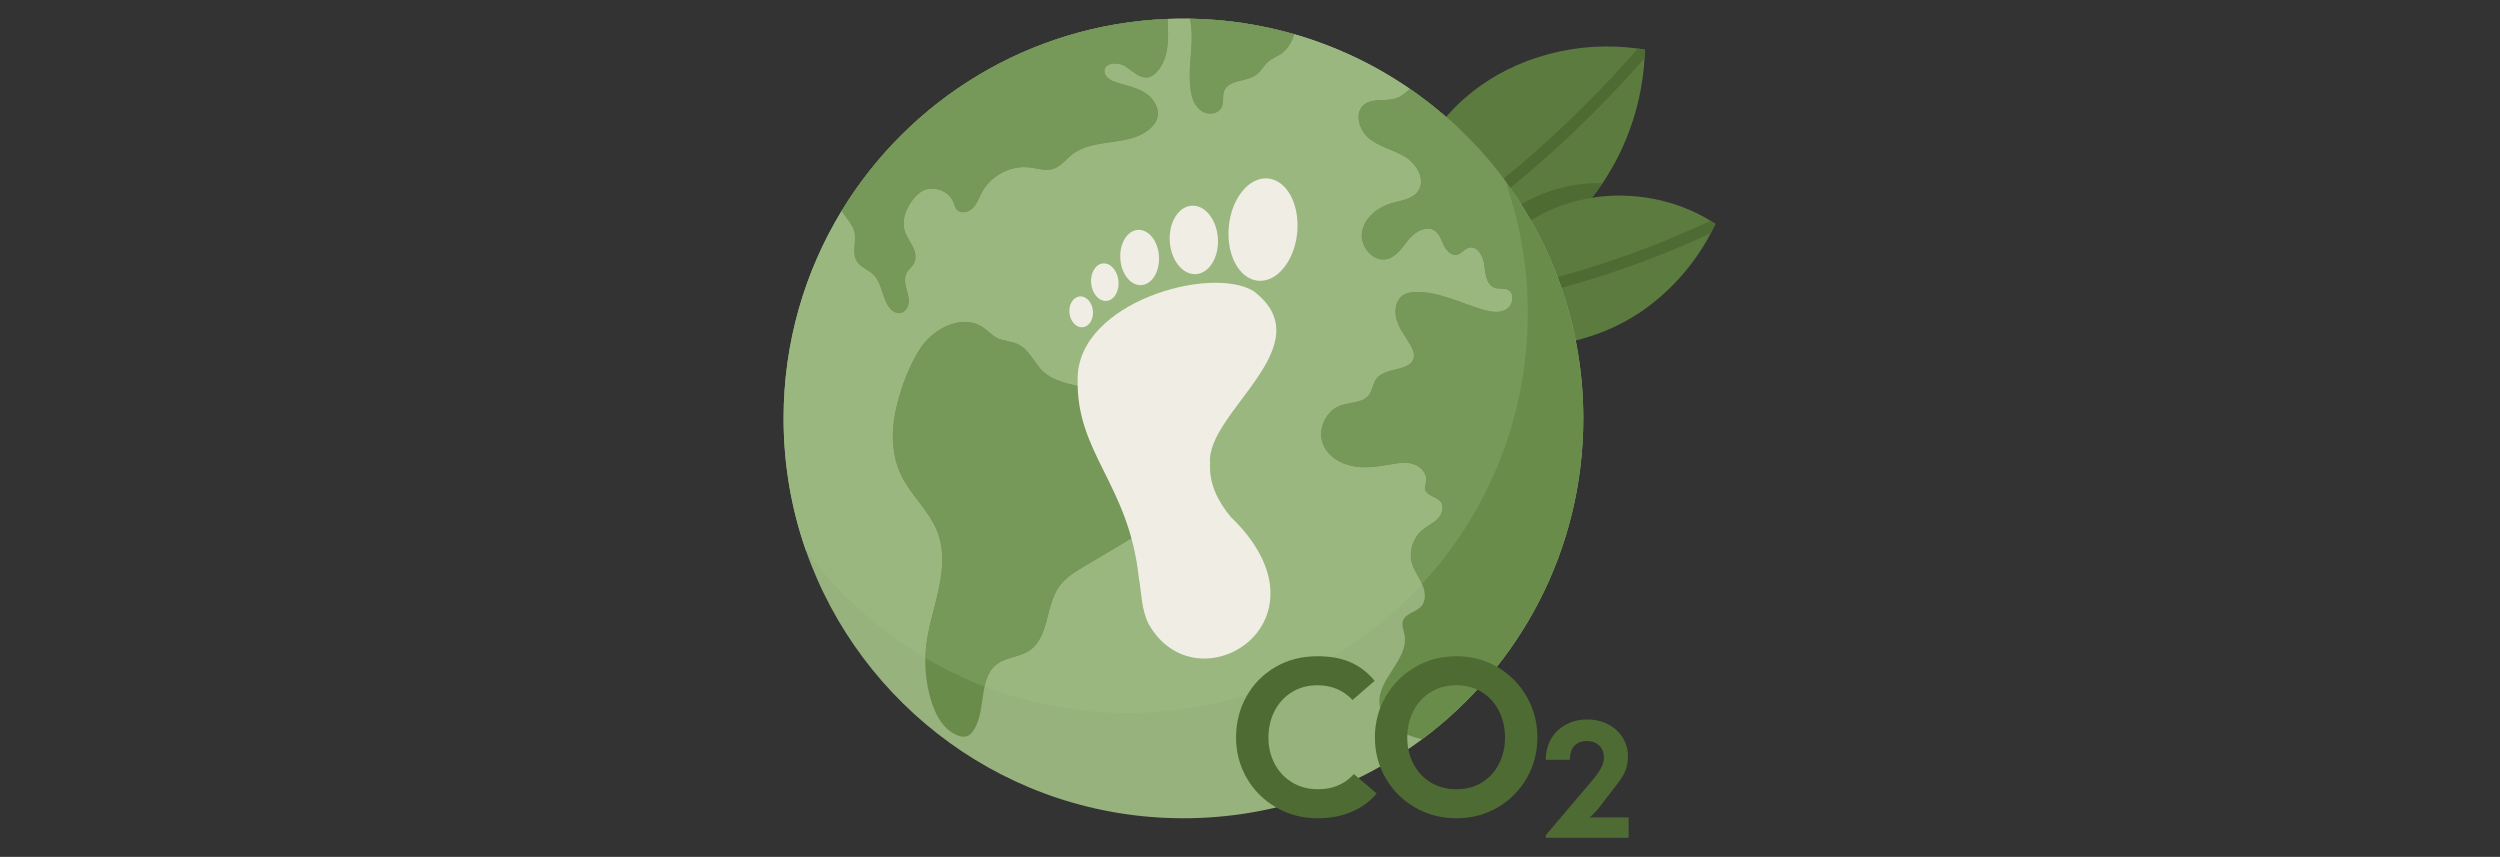<svg xmlns="http://www.w3.org/2000/svg" width="2407" zoomAndPan="magnify"
     viewBox="0 0 1805.25 618.75" height="825" preserveAspectRatio="xMidYMid meet" version="1.0">
    <rect x="0" y="0" width="1805.25" height="618.75" fill="#333333" stroke="none"/>
    <defs>
        <clipPath id="06ac59badc">
            <path d="M 1048.023 141.023 L 1238.703 141.023 L 1238.703 250.504 L 1048.023 250.504 Z M 1048.023 141.023 "
                  clip-rule="nonzero"/>
        </clipPath>
        <clipPath id="1ba4d0998a">
            <path d="M 1098.754 159.102 L 1238.703 159.102 L 1238.703 214.848 L 1098.754 214.848 Z M 1098.754 159.102 "
                  clip-rule="nonzero"/>
        </clipPath>
        <clipPath id="91347f327d">
            <path d="M 565.648 13.461 L 1144 13.461 L 1144 591 L 565.648 591 Z M 565.648 13.461 "
                  clip-rule="nonzero"/>
        </clipPath>
        <clipPath id="24673d7130">
            <path d="M 607 13.461 L 844 13.461 L 844 227 L 607 227 Z M 607 13.461 " clip-rule="nonzero"/>
        </clipPath>
        <clipPath id="37aee0c6e4">
            <path d="M 859 13.461 L 935 13.461 L 935 83 L 859 83 Z M 859 13.461 " clip-rule="nonzero"/>
        </clipPath>
        <clipPath id="202f5a60ee">
            <path d="M 854 13.461 L 1019 13.461 L 1019 65 L 854 65 Z M 854 13.461 " clip-rule="nonzero"/>
        </clipPath>
        <clipPath id="e5c3fb2e2e">
            <path d="M 565.648 13.461 L 1093 13.461 L 1093 515 L 565.648 515 Z M 565.648 13.461 "
                  clip-rule="nonzero"/>
        </clipPath>
        <clipPath id="2af5203cf3">
            <path d="M 607 13.461 L 844 13.461 L 844 227 L 607 227 Z M 607 13.461 " clip-rule="nonzero"/>
        </clipPath>
        <clipPath id="c83ebde4c8">
            <path d="M 859 13.461 L 935 13.461 L 935 83 L 859 83 Z M 859 13.461 " clip-rule="nonzero"/>
        </clipPath>
        <clipPath id="25f048a901">
            <path d="M 1116 519.188 L 1176.105 519.188 L 1176.105 604.965 L 1116 604.965 Z M 1116 519.188 "
                  clip-rule="nonzero"/>
        </clipPath>
    </defs>
    <path fill="#5b7b3f"
          d="M 1187.801 35.836 C 1187.75 37.863 1187.676 39.898 1187.551 41.926 C 1185.727 74.074 1175.113 105.719 1157.211 132.27 C 1154.785 135.875 1152.219 139.387 1149.523 142.793 C 1139.199 155.855 1126.945 167.371 1113 176.684 C 1098.457 186.387 1082.32 193.617 1065.449 198.184 C 1060.102 199.637 1054.684 200.82 1049.215 201.73 C 1037.887 203.617 1026.363 204.328 1014.883 203.82 C 1011.824 198.91 1010.809 193.016 1010.234 187.258 C 1005.812 142.512 1026.266 96.621 1061.008 68.066 C 1094.414 40.605 1139.82 29.148 1182.676 35.047 C 1184.387 35.281 1186.098 35.543 1187.801 35.836 "
          fill-opacity="1" fill-rule="nonzero"/>
    <path fill="#4d6b32"
          d="M 1157.211 132.27 C 1145.473 149.703 1130.586 164.941 1113 176.684 C 1093.848 189.469 1071.926 197.949 1049.215 201.73 C 1057.473 188.145 1066.168 174.73 1077.457 163.598 C 1098.367 142.988 1127.902 131.496 1157.211 132.27 "
          fill-opacity="1" fill-rule="nonzero"/>
    <g clip-path="url(#06ac59badc)">
        <path fill="#5b7b3f"
              d="M 1238.703 161.668 C 1237.676 163.895 1236.586 166.105 1235.441 168.297 C 1221.594 194.797 1199.148 218.262 1173.027 232.348 C 1144.758 247.605 1111.48 253.395 1079.719 248.59 C 1068.77 246.93 1057.793 243.918 1048.496 237.895 C 1051.711 223.766 1057.547 210.312 1065.445 198.184 L 1065.449 198.184 C 1079.406 176.738 1099.824 159.438 1123.609 149.91 C 1131.957 146.57 1140.66 144.203 1149.523 142.793 C 1178.809 138.137 1209.805 143.918 1235.125 159.391 C 1236.332 160.133 1237.52 160.887 1238.703 161.668 "
              fill-opacity="1" fill-rule="nonzero"/>
    </g>
    <path fill="#4d6b32"
          d="M 1187.801 35.836 C 1187.75 37.863 1187.676 39.898 1187.551 41.926 C 1152.746 81.754 1113.914 118.195 1071.961 150.391 L 1066.973 143.883 C 1109.012 111.621 1147.887 75.047 1182.676 35.047 C 1184.387 35.281 1186.098 35.543 1187.801 35.836 "
          fill-opacity="1" fill-rule="nonzero"/>
    <g clip-path="url(#1ba4d0998a)">
        <path fill="#4d6b32"
              d="M 1238.703 161.668 C 1237.676 163.895 1236.586 166.105 1235.441 168.297 C 1192.32 188.398 1147.09 203.914 1100.703 214.488 L 1098.879 206.496 C 1145.832 195.789 1191.586 179.973 1235.125 159.391 C 1236.332 160.133 1237.52 160.887 1238.703 161.668 "
              fill-opacity="1" fill-rule="nonzero"/>
    </g>
    <g clip-path="url(#91347f327d)">
        <path fill="#97b27d"
              d="M 1143.316 302.164 C 1143.316 397.012 1097.57 481.176 1026.934 533.805 C 978.828 569.645 919.176 590.863 854.57 590.863 C 728.398 590.863 621.125 509.945 581.828 397.184 C 571.465 367.43 565.828 335.453 565.828 302.164 C 565.828 247.312 581.125 196.031 607.695 152.359 C 656.496 72.125 743.32 17.566 843.16 13.684 C 846.945 13.531 850.75 13.461 854.57 13.461 C 856.129 13.461 857.68 13.473 859.23 13.496 C 885.301 13.914 910.527 17.777 934.48 24.664 C 964.676 33.336 992.836 46.805 1018.094 64.195 C 1044.695 82.5 1068.07 105.148 1087.203 131.113 C 1122.477 178.988 1143.316 238.141 1143.316 302.164 "
              fill-opacity="1" fill-rule="nonzero"/>
    </g>
    <g clip-path="url(#24673d7130)">
        <path fill="#698c4b"
              d="M 835.777 84.926 C 834.883 88.387 832.508 91.305 829.734 93.559 C 814.371 106.066 789.465 99.402 773.969 111.742 C 769.559 115.25 766.039 120.238 760.672 121.977 C 755.152 123.762 749.238 121.633 743.48 120.938 C 729.793 119.293 715.457 126.797 709.008 138.98 C 706.961 142.832 705.586 147.164 702.531 150.281 C 699.473 153.395 693.844 154.645 690.91 151.414 C 689.48 149.836 689.059 147.625 688.246 145.664 C 685.684 139.457 678.766 136.059 672.277 136.258 C 664.23 136.508 658.527 144.047 655.176 150.777 C 652.758 155.629 651.746 161.344 653.285 166.543 C 654.477 170.586 657.09 174.027 658.988 177.793 C 660.883 181.559 662.031 186.148 660.156 189.922 C 658.789 192.668 656.043 194.516 654.648 197.246 C 653.066 200.352 653.473 204.086 654.305 207.477 C 655.129 210.863 656.336 214.238 656.219 217.719 C 656.109 221.203 654.242 224.949 650.898 225.922 C 648.121 226.73 645.055 225.387 643.113 223.242 C 636.789 216.27 637.457 205.008 630.551 198.246 C 626.922 194.688 621.426 193.094 618.723 188.793 C 614.723 182.438 618.84 173.887 616.766 166.66 C 615.883 163.602 613.949 160.977 612.039 158.426 C 610.453 156.301 609 154.285 607.695 152.359 C 656.496 72.125 743.32 17.566 843.16 13.684 C 843.805 27.402 844.461 41.41 835.828 51.48 C 834.219 53.352 832.25 55.047 829.863 55.684 C 823.652 57.359 818.207 51.711 812.867 48.113 C 807.527 44.52 797.57 44.996 797.531 51.43 C 797.504 55.598 802.055 58.129 806.02 59.406 C 812.949 61.641 820.305 62.957 826.508 66.777 C 832.707 70.59 837.59 77.875 835.777 84.926 "
              fill-opacity="1" fill-rule="nonzero"/>
    </g>
    <g clip-path="url(#37aee0c6e4)">
        <path fill="#698c4b"
              d="M 934.48 24.664 C 933.004 30.543 929.672 35.879 924.617 39.18 C 921.715 41.082 918.344 42.285 915.715 44.559 C 912.578 47.273 910.746 51.305 907.461 53.836 C 900.316 59.332 887.391 57.211 884.055 65.586 C 882.578 69.309 883.898 73.738 882.234 77.375 C 879.816 82.637 871.965 83.379 867.27 80 C 862.57 76.613 860.535 70.617 859.699 64.887 C 857.93 52.75 860.301 40.426 860.512 28.156 C 860.594 23.309 860.25 18.293 859.23 13.496 C 885.301 13.914 910.527 17.777 934.48 24.664 "
              fill-opacity="1" fill-rule="nonzero"/>
    </g>
    <path fill="#698c4b"
          d="M 709.938 236.426 C 694.215 225.871 673.355 237.887 664.457 251.68 C 663.859 252.605 663.281 253.543 662.715 254.484 C 654.754 267.797 649.465 283.23 646.344 298.395 C 643.305 313.141 644.16 329.602 650.754 343.289 C 657.809 357.934 671.176 369.051 676.961 384.242 C 681.879 397.148 680.738 411.574 677.883 425.09 C 675.023 438.602 670.531 451.797 668.871 465.508 C 667.25 478.914 668.41 492.648 672.25 505.594 C 675.406 516.238 681.312 527.242 691.715 531.121 C 693.766 531.887 696.051 532.336 698.133 531.664 C 700.391 530.938 702.051 529.016 703.305 527.004 C 712.371 512.418 706.285 489.715 720.078 479.48 C 726.754 474.523 736.047 474.527 743.027 470.012 C 757.801 460.457 754.77 437.422 765.113 423.191 C 769.641 416.965 776.445 412.859 783.062 408.926 C 793.891 402.488 804.719 396.051 815.547 389.613 C 825.598 383.637 835.797 377.543 843.73 368.949 C 851.66 360.359 857.141 348.766 855.723 337.16 C 854.332 325.797 845.945 315.59 835.07 312.016 C 829.059 310.039 822.293 309.879 817.082 306.285 C 811.449 302.398 808.934 295.395 804.289 290.363 C 791.484 276.496 766.816 281.098 753.117 268.117 C 746.742 262.07 743.402 252.715 735.555 248.762 C 730.594 246.262 724.605 246.402 719.684 243.816 C 716.066 241.918 713.328 238.703 709.938 236.426 "
          fill-opacity="1" fill-rule="nonzero"/>
    <path fill="#698c4b"
          d="M 1143.316 302.164 C 1143.316 397.012 1097.57 481.176 1026.934 533.805 C 1021.512 532.57 1016.359 530.809 1011.762 528.52 C 1003.645 524.488 996.707 516.855 996.078 507.805 C 994.848 489.938 1017.387 476.16 1014.207 458.539 C 1013.578 455.047 1011.938 451.453 1013.129 448.117 C 1015.023 442.805 1022.41 442.07 1026.199 437.898 C 1029.91 433.801 1029.312 427.336 1027.125 422.266 C 1027.043 422.082 1026.961 421.902 1026.875 421.723 C 1024.688 416.875 1021.379 412.523 1019.762 407.457 C 1017.012 398.84 1019.922 388.707 1026.828 382.863 C 1030.344 379.883 1034.719 377.984 1037.98 374.723 C 1041.238 371.465 1043.062 365.922 1040.223 362.297 C 1037.16 358.379 1029.898 358.086 1028.992 353.195 C 1028.629 351.254 1029.539 349.324 1029.809 347.367 C 1030.57 341.66 1025.535 336.5 1019.984 334.969 C 1014.434 333.441 1008.547 334.582 1002.879 335.582 C 994.117 337.125 985.086 338.309 976.363 336.547 C 967.641 334.781 959.176 329.59 955.605 321.438 C 950.902 310.715 957.039 296.613 968.094 292.734 C 975.141 290.266 984.172 291.039 988.621 285.031 C 991.156 281.602 991.32 276.832 993.898 273.43 C 1000.543 264.66 1019.492 268.555 1020.941 257.645 C 1021.312 254.848 1020.098 252.098 1018.723 249.633 C 1015.355 243.598 1010.812 238.129 1008.652 231.57 C 1006.496 225 1007.555 216.598 1013.43 212.957 C 1016.121 211.289 1019.402 210.875 1022.562 210.82 C 1039.344 210.504 1054.859 218.93 1070.984 223.586 C 1076.512 225.184 1082.812 226.25 1087.734 223.277 C 1092.66 220.301 1093.91 211.676 1088.703 209.23 C 1085.887 207.902 1082.48 208.875 1079.508 207.938 C 1073.363 206.008 1072.484 197.91 1071.781 191.508 C 1071.074 185.105 1066.691 177.102 1060.523 178.965 C 1057.414 179.91 1055.406 183.227 1052.234 183.957 C 1048.09 184.918 1044.41 181.035 1042.562 177.199 C 1040.711 173.359 1039.418 168.879 1035.859 166.543 C 1029.91 162.645 1021.984 167.301 1017.426 172.762 C 1012.867 178.223 1008.895 185.078 1002.043 187 C 991.801 189.871 981.789 178.152 983.469 167.648 C 985.152 157.148 994.906 149.52 1005.129 146.586 C 1011.852 144.668 1019.742 143.84 1023.844 138.18 C 1029.57 130.285 1023.391 118.828 1015.152 113.609 C 1006.918 108.387 996.816 106.426 989.09 100.465 C 981.371 94.516 977.453 81.477 985.109 75.441 C 991.496 70.402 1001.137 73.711 1008.707 70.734 C 1012.277 69.34 1015.113 66.641 1018.094 64.195 C 1044.695 82.5 1068.07 105.148 1087.203 131.113 C 1122.477 178.988 1143.316 238.141 1143.316 302.164 "
          fill-opacity="1" fill-rule="nonzero"/>
    <g clip-path="url(#202f5a60ee)">
        <path fill="#eef4e8"
              d="M 1018.094 64.195 C 992.836 46.805 964.676 33.336 934.48 24.664 C 964.676 33.336 992.836 46.805 1018.094 64.195 M 859.23 13.496 C 857.68 13.473 856.129 13.461 854.57 13.461 C 856.129 13.461 857.68 13.473 859.23 13.496 "
              fill-opacity="1" fill-rule="nonzero"/>
    </g>
    <g clip-path="url(#e5c3fb2e2e)">
        <path fill="#9bb780"
              d="M 814.473 514.859 C 777.996 514.859 743.102 508.098 710.969 495.758 C 712.383 489.262 714.742 483.438 720.078 479.48 C 726.754 474.523 736.047 474.527 743.027 470.012 C 757.801 460.457 754.77 437.422 765.113 423.191 C 769.641 416.965 776.445 412.859 783.062 408.926 C 793.891 402.488 804.719 396.051 815.547 389.613 C 825.598 383.637 835.797 377.543 843.73 368.949 C 851.66 360.359 857.141 348.766 855.723 337.16 C 854.332 325.797 845.945 315.59 835.07 312.016 C 829.059 310.039 822.293 309.879 817.082 306.285 C 811.449 302.398 808.934 295.395 804.289 290.363 C 791.484 276.496 766.816 281.098 753.117 268.117 C 746.742 262.07 743.402 252.715 735.555 248.762 C 730.594 246.262 724.605 246.402 719.684 243.816 C 716.066 241.918 713.328 238.703 709.938 236.426 C 705.746 233.613 701.191 232.402 696.598 232.402 C 683.945 232.402 670.984 241.562 664.457 251.68 C 663.859 252.605 663.281 253.543 662.715 254.484 C 654.754 267.797 649.465 283.23 646.344 298.395 C 643.305 313.141 644.16 329.602 650.754 343.289 C 657.809 357.934 671.176 369.051 676.961 384.242 C 681.879 397.148 680.738 411.574 677.883 425.09 C 675.023 438.602 670.531 451.797 668.871 465.508 C 668.488 468.695 668.258 471.902 668.184 475.113 C 634.387 455.223 604.988 428.637 581.828 397.184 C 571.605 367.836 565.98 336.328 565.832 303.527 C 565.828 303.074 565.828 302.617 565.828 302.164 C 565.828 247.312 581.125 196.031 607.695 152.359 C 609 154.285 610.453 156.301 612.039 158.426 C 613.949 160.977 615.883 163.602 616.766 166.66 C 618.84 173.887 614.723 182.438 618.723 188.793 C 621.426 193.094 626.922 194.688 630.551 198.246 C 637.457 205.008 636.789 216.27 643.113 223.242 C 644.668 224.957 646.938 226.16 649.203 226.16 C 649.773 226.16 650.344 226.082 650.898 225.922 C 654.242 224.949 656.109 221.203 656.219 217.719 C 656.336 214.238 655.129 210.863 654.305 207.477 C 653.473 204.086 653.066 200.352 654.648 197.246 C 656.043 194.516 658.789 192.668 660.156 189.922 C 662.031 186.148 660.883 181.559 658.988 177.793 C 657.09 174.027 654.477 170.586 653.285 166.543 C 651.746 161.344 652.758 155.629 655.176 150.777 C 658.527 144.047 664.23 136.508 672.277 136.258 C 672.457 136.254 672.637 136.25 672.82 136.25 C 679.148 136.25 685.758 139.629 688.246 145.664 C 689.059 147.625 689.48 149.836 690.91 151.414 C 692.113 152.738 693.766 153.309 695.508 153.309 C 698.023 153.309 700.727 152.121 702.531 150.281 C 705.586 147.164 706.961 142.832 709.008 138.98 C 714.863 127.914 727.223 120.715 739.695 120.715 C 740.957 120.715 742.223 120.789 743.48 120.938 C 747.613 121.434 751.82 122.672 755.91 122.672 C 757.52 122.672 759.109 122.48 760.672 121.977 C 766.039 120.238 769.559 115.25 773.969 111.742 C 789.465 99.402 814.371 106.066 829.734 93.559 C 832.508 91.305 834.883 88.387 835.777 84.926 C 837.59 77.875 832.707 70.59 826.508 66.777 C 820.305 62.957 812.949 61.641 806.02 59.406 C 802.055 58.129 797.504 55.598 797.531 51.43 C 797.555 47.594 801.102 45.875 805.098 45.875 C 807.801 45.875 810.711 46.664 812.867 48.113 C 817.543 51.262 822.301 55.988 827.582 55.988 C 828.332 55.988 829.094 55.895 829.863 55.684 C 832.25 55.047 834.219 53.352 835.828 51.48 C 844.461 41.41 843.805 27.402 843.16 13.684 C 846.945 13.531 850.75 13.461 854.57 13.461 C 856.129 13.461 857.68 13.473 859.23 13.496 C 860.25 18.293 860.594 23.309 860.512 28.156 C 860.301 40.426 857.93 52.75 859.699 64.887 C 860.535 70.617 862.57 76.613 867.27 80 C 869.156 81.359 871.559 82.055 873.906 82.055 C 877.402 82.055 880.789 80.523 882.234 77.375 C 883.898 73.738 882.578 69.309 884.055 65.586 C 887.391 57.211 900.316 59.332 907.461 53.836 C 910.746 51.305 912.578 47.273 915.715 44.559 C 918.344 42.285 921.715 41.082 924.617 39.18 C 929.672 35.879 933.004 30.543 934.48 24.664 C 964.676 33.336 992.836 46.805 1018.094 64.195 C 1015.113 66.641 1012.277 69.34 1008.707 70.734 C 1001.137 73.711 991.496 70.402 985.109 75.441 C 977.453 81.477 981.371 94.516 989.09 100.465 C 996.816 106.426 1006.918 108.387 1015.152 113.609 C 1023.391 118.828 1029.57 130.285 1023.844 138.18 C 1019.742 143.84 1011.852 144.668 1005.129 146.586 C 994.906 149.52 985.152 157.148 983.469 167.648 C 981.965 177.059 989.84 187.441 998.863 187.441 C 999.91 187.441 1000.977 187.301 1002.043 187 C 1008.895 185.078 1012.867 178.223 1017.426 172.762 C 1020.809 168.711 1026.043 165.102 1030.949 165.102 C 1032.656 165.102 1034.324 165.535 1035.859 166.543 C 1039.418 168.879 1040.711 173.359 1042.562 177.199 C 1044.215 180.633 1047.34 184.105 1050.945 184.105 C 1051.371 184.105 1051.801 184.059 1052.234 183.957 C 1055.406 183.227 1057.414 179.91 1060.523 178.965 C 1061.145 178.781 1061.746 178.691 1062.328 178.691 C 1067.531 178.691 1071.145 185.746 1071.781 191.508 C 1072.484 197.91 1073.363 206.008 1079.508 207.938 C 1082.48 208.875 1085.887 207.902 1088.703 209.23 C 1093.91 211.676 1092.66 220.301 1087.734 223.277 C 1085.473 224.645 1082.918 225.156 1080.281 225.156 C 1077.18 225.156 1073.973 224.449 1070.984 223.586 C 1055.148 219.012 1039.906 210.812 1023.473 210.812 C 1023.172 210.812 1022.867 210.812 1022.562 210.82 C 1019.402 210.875 1016.121 211.289 1013.43 212.957 C 1007.555 216.598 1006.496 225 1008.652 231.57 C 1010.812 238.129 1015.355 243.598 1018.723 249.633 C 1020.098 252.098 1021.312 254.848 1020.941 257.645 C 1019.492 268.555 1000.543 264.66 993.898 273.43 C 991.32 276.832 991.156 281.602 988.621 285.031 C 984.172 291.039 975.141 290.266 968.094 292.734 C 957.039 296.613 950.902 310.715 955.605 321.438 C 959.176 329.59 967.641 334.781 976.363 336.547 C 979.449 337.172 982.582 337.426 985.723 337.426 C 991.449 337.426 997.223 336.578 1002.879 335.582 C 1006.559 334.934 1010.328 334.227 1014.043 334.227 C 1016.047 334.227 1018.035 334.43 1019.984 334.969 C 1025.535 336.5 1030.57 341.66 1029.809 347.367 C 1029.539 349.324 1028.629 351.254 1028.992 353.195 C 1029.898 358.086 1037.16 358.379 1040.223 362.297 C 1043.062 365.922 1041.238 371.465 1037.98 374.723 C 1034.719 377.984 1030.344 379.883 1026.828 382.863 C 1019.922 388.707 1017.012 398.84 1019.762 407.457 C 1021.379 412.523 1024.688 416.875 1026.875 421.723 C 1014.691 434.949 1001.281 447.035 986.832 457.801 C 938.727 493.641 879.074 514.859 814.473 514.859 "
              fill-opacity="1" fill-rule="nonzero"/>
    </g>
    <g clip-path="url(#2af5203cf3)">
        <path fill="#769858"
              d="M 649.203 226.16 C 646.938 226.16 644.668 224.957 643.113 223.242 C 636.789 216.27 637.457 205.008 630.551 198.246 C 626.922 194.688 621.426 193.094 618.723 188.793 C 614.723 182.438 618.84 173.887 616.766 166.66 C 615.883 163.602 613.949 160.977 612.039 158.426 C 610.453 156.301 609 154.285 607.695 152.359 C 656.496 72.125 743.32 17.566 843.16 13.684 C 843.805 27.402 844.461 41.41 835.828 51.48 C 834.219 53.352 832.25 55.047 829.863 55.684 C 829.094 55.895 828.332 55.988 827.582 55.988 C 822.301 55.988 817.543 51.262 812.867 48.113 C 810.711 46.664 807.801 45.875 805.098 45.875 C 801.102 45.875 797.555 47.594 797.531 51.43 C 797.504 55.598 802.055 58.129 806.02 59.406 C 812.949 61.641 820.305 62.957 826.508 66.777 C 832.707 70.59 837.59 77.875 835.777 84.926 C 834.883 88.387 832.508 91.305 829.734 93.559 C 814.371 106.066 789.465 99.402 773.969 111.742 C 769.559 115.25 766.039 120.238 760.672 121.977 C 759.109 122.48 757.52 122.672 755.91 122.672 C 751.82 122.672 747.613 121.434 743.48 120.938 C 742.223 120.789 740.957 120.715 739.695 120.715 C 727.223 120.715 714.863 127.914 709.008 138.98 C 706.961 142.832 705.586 147.164 702.531 150.281 C 700.727 152.121 698.023 153.309 695.508 153.309 C 693.766 153.309 692.113 152.738 690.91 151.414 C 689.48 149.836 689.059 147.625 688.246 145.664 C 685.758 139.629 679.148 136.25 672.82 136.25 C 672.637 136.25 672.457 136.254 672.277 136.258 C 664.23 136.508 658.527 144.047 655.176 150.777 C 652.758 155.629 651.746 161.344 653.285 166.543 C 654.477 170.586 657.09 174.027 658.988 177.793 C 660.883 181.559 662.031 186.148 660.156 189.922 C 658.789 192.668 656.043 194.516 654.648 197.246 C 653.066 200.352 653.473 204.086 654.305 207.477 C 655.129 210.863 656.336 214.238 656.219 217.719 C 656.109 221.203 654.242 224.949 650.898 225.922 C 650.344 226.082 649.773 226.16 649.203 226.16 "
              fill-opacity="1" fill-rule="nonzero"/>
    </g>
    <g clip-path="url(#c83ebde4c8)">
        <path fill="#769858"
              d="M 873.906 82.055 C 871.559 82.055 869.156 81.359 867.27 80 C 862.57 76.613 860.535 70.617 859.699 64.887 C 857.93 52.75 860.301 40.426 860.512 28.156 C 860.594 23.309 860.25 18.293 859.23 13.496 C 885.301 13.914 910.527 17.777 934.48 24.664 C 933.004 30.543 929.672 35.879 924.617 39.18 C 921.715 41.082 918.344 42.285 915.715 44.559 C 912.578 47.273 910.746 51.305 907.461 53.836 C 900.316 59.332 887.391 57.211 884.055 65.586 C 882.578 69.309 883.898 73.738 882.234 77.375 C 880.789 80.523 877.402 82.055 873.906 82.055 "
              fill-opacity="1" fill-rule="nonzero"/>
    </g>
    <path fill="#769858"
          d="M 710.969 495.758 C 696.07 490.035 681.777 483.121 668.191 475.117 C 668.188 475.117 668.188 475.117 668.184 475.113 C 668.258 471.902 668.488 468.695 668.871 465.508 C 670.531 451.797 675.023 438.602 677.883 425.09 C 680.738 411.574 681.879 397.148 676.961 384.242 C 671.176 369.051 657.809 357.934 650.754 343.289 C 644.16 329.602 643.305 313.141 646.344 298.395 C 649.465 283.23 654.754 267.797 662.715 254.484 C 663.281 253.543 663.859 252.605 664.457 251.68 C 670.984 241.562 683.945 232.402 696.598 232.402 C 701.191 232.402 705.746 233.613 709.938 236.426 C 713.328 238.703 716.066 241.918 719.684 243.816 C 724.605 246.402 730.594 246.262 735.555 248.762 C 743.402 252.715 746.742 262.07 753.117 268.117 C 766.816 281.098 791.484 276.496 804.289 290.363 C 808.934 295.395 811.449 302.398 817.082 306.285 C 822.293 309.879 829.059 310.039 835.07 312.016 C 845.945 315.59 854.332 325.797 855.723 337.16 C 857.141 348.766 851.66 360.359 843.73 368.949 C 835.797 377.543 825.598 383.637 815.547 389.613 C 804.719 396.051 793.891 402.488 783.062 408.926 C 776.445 412.859 769.641 416.965 765.113 423.191 C 754.77 437.422 757.801 460.457 743.027 470.012 C 736.047 474.527 726.754 474.523 720.078 479.48 C 714.742 483.438 712.383 489.262 710.969 495.758 "
          fill-opacity="1" fill-rule="nonzero"/>
    <path fill="#769858"
          d="M 1026.875 421.723 C 1024.688 416.875 1021.379 412.523 1019.762 407.457 C 1017.012 398.84 1019.922 388.707 1026.828 382.863 C 1030.344 379.883 1034.719 377.984 1037.98 374.723 C 1041.238 371.465 1043.062 365.922 1040.223 362.297 C 1037.16 358.379 1029.898 358.086 1028.992 353.195 C 1028.629 351.254 1029.539 349.324 1029.809 347.367 C 1030.57 341.66 1025.535 336.5 1019.984 334.969 C 1018.035 334.43 1016.047 334.227 1014.043 334.227 C 1010.328 334.227 1006.559 334.934 1002.879 335.582 C 997.223 336.578 991.449 337.426 985.723 337.426 C 982.582 337.426 979.449 337.172 976.363 336.547 C 967.641 334.781 959.176 329.59 955.605 321.438 C 950.902 310.715 957.039 296.613 968.094 292.734 C 975.141 290.266 984.172 291.039 988.621 285.031 C 991.156 281.602 991.32 276.832 993.898 273.43 C 1000.543 264.66 1019.492 268.555 1020.941 257.645 C 1021.312 254.848 1020.098 252.098 1018.723 249.633 C 1015.355 243.598 1010.812 238.129 1008.652 231.57 C 1006.496 225 1007.555 216.598 1013.43 212.957 C 1016.121 211.289 1019.402 210.875 1022.562 210.82 C 1022.867 210.812 1023.172 210.812 1023.473 210.812 C 1039.906 210.812 1055.148 219.012 1070.984 223.586 C 1073.973 224.449 1077.18 225.156 1080.281 225.156 C 1082.918 225.156 1085.473 224.645 1087.734 223.277 C 1092.66 220.301 1093.91 211.676 1088.703 209.23 C 1085.887 207.902 1082.48 208.875 1079.508 207.938 C 1073.363 206.008 1072.484 197.91 1071.781 191.508 C 1071.145 185.746 1067.531 178.691 1062.328 178.691 C 1061.746 178.691 1061.145 178.781 1060.523 178.965 C 1057.414 179.91 1055.406 183.227 1052.234 183.957 C 1051.801 184.059 1051.371 184.105 1050.945 184.105 C 1047.34 184.105 1044.215 180.633 1042.562 177.199 C 1040.711 173.359 1039.418 168.879 1035.859 166.543 C 1034.324 165.535 1032.656 165.102 1030.949 165.102 C 1026.043 165.102 1020.809 168.711 1017.426 172.762 C 1012.867 178.223 1008.895 185.078 1002.043 187 C 1000.977 187.301 999.91 187.441 998.863 187.441 C 989.84 187.441 981.965 177.059 983.469 167.648 C 985.152 157.148 994.906 149.52 1005.129 146.586 C 1011.852 144.668 1019.742 143.84 1023.844 138.18 C 1029.57 130.285 1023.391 118.828 1015.152 113.609 C 1006.918 108.387 996.816 106.426 989.09 100.465 C 981.371 94.516 977.453 81.477 985.109 75.441 C 991.496 70.402 1001.137 73.711 1008.707 70.734 C 1012.277 69.34 1015.113 66.641 1018.094 64.195 C 1044.695 82.5 1068.07 105.148 1087.203 131.113 C 1097.578 160.875 1103.215 192.859 1103.215 226.156 C 1103.215 301.602 1074.27 370.289 1026.875 421.723 "
          fill-opacity="1" fill-rule="nonzero"/>
    <path fill="#f0eee4"
          d="M 829.402 450.516 C 824.18 440.191 824.465 428.785 822.355 417.273 C 815.109 349.148 776.512 327.234 778.203 272.816 C 778.812 218.332 873.953 191.277 905.203 210.207 C 956.594 249.332 870.711 297.703 873.773 334.48 C 872.98 349.223 879.34 361.91 888.594 373.125 C 967.031 448.695 864.246 512.559 829.402 450.516 "
          fill-opacity="1" fill-rule="nonzero"/>
    <path fill="#f0eee4"
          d="M 789.191 224.297 C 789.828 230.43 786.555 235.793 781.883 236.281 C 777.207 236.766 772.902 232.188 772.266 226.055 C 771.629 219.918 774.898 214.555 779.574 214.07 C 784.246 213.582 788.555 218.16 789.191 224.297 "
          fill-opacity="1" fill-rule="nonzero"/>
    <path fill="#f0eee4"
          d="M 807.629 202.73 C 808.402 210.195 804.621 216.703 799.184 217.27 C 793.742 217.836 788.703 212.242 787.926 204.777 C 787.152 197.312 790.934 190.809 796.371 190.242 C 801.812 189.676 806.852 195.27 807.629 202.73 "
          fill-opacity="1" fill-rule="nonzero"/>
    <path fill="#f0eee4"
          d="M 836.891 185.078 C 837.562 196.086 831.863 205.391 824.156 205.863 C 816.445 206.336 809.652 197.793 808.98 186.789 C 808.305 175.781 814.004 166.477 821.715 166.004 C 829.422 165.531 836.215 174.07 836.891 185.078 "
          fill-opacity="1" fill-rule="nonzero"/>
    <path fill="#f0eee4"
          d="M 879.441 172.172 C 880.277 185.809 873.176 197.344 863.578 197.934 C 853.984 198.52 845.527 187.938 844.691 174.297 C 843.855 160.66 850.961 149.125 860.555 148.539 C 870.148 147.949 878.605 158.531 879.441 172.172 "
          fill-opacity="1" fill-rule="nonzero"/>
    <path fill="#f0eee4"
          d="M 936.68 168.262 C 934.633 188.645 921.934 204.062 908.316 202.695 C 894.695 201.328 885.312 183.699 887.359 163.316 C 889.398 142.934 902.098 127.516 915.719 128.883 C 929.336 130.246 938.723 147.879 936.68 168.262 "
          fill-opacity="1" fill-rule="nonzero"/>
    <path fill="#4d6b32"
          d="M 921.484 583.043 C 912.512 577.836 905.449 570.773 900.293 561.855 C 895.133 552.941 892.555 543.164 892.555 532.527 C 892.555 521.785 895.055 511.926 900.051 502.953 C 905.047 493.984 912.004 486.895 920.922 481.68 C 929.84 476.473 939.992 473.867 951.387 473.867 C 960.516 473.867 968.391 475.289 974.996 478.137 C 981.605 480.984 987.488 485.469 992.648 491.594 L 976.688 505.453 C 969.922 498.359 961.484 494.816 951.387 494.816 C 944.293 494.816 938.059 496.508 932.688 499.891 C 927.316 503.277 923.18 507.844 920.277 513.59 C 917.379 519.34 915.926 525.652 915.926 532.527 C 915.926 539.402 917.402 545.688 920.359 551.379 C 923.312 557.074 927.504 561.59 932.93 564.914 C 938.355 568.25 944.668 569.91 951.867 569.91 C 962.398 569.91 970.992 566.262 977.656 558.953 L 994.098 572.977 C 989.586 578.457 983.699 582.809 976.449 586.027 C 969.195 589.254 960.84 590.863 951.387 590.863 C 940.426 590.863 930.457 588.262 921.484 583.043 "
          fill-opacity="1" fill-rule="nonzero"/>
    <path fill="#4d6b32"
          d="M 1020.531 551.379 C 1023.43 557.074 1027.566 561.59 1032.941 564.914 C 1038.312 568.25 1044.547 569.91 1051.637 569.91 C 1058.727 569.91 1064.938 568.25 1070.254 564.914 C 1075.574 561.59 1079.656 557.074 1082.504 551.379 C 1085.348 545.688 1086.773 539.402 1086.773 532.527 C 1086.773 525.652 1085.348 519.34 1082.504 513.59 C 1079.656 507.844 1075.574 503.277 1070.254 499.891 C 1064.938 496.508 1058.727 494.816 1051.637 494.816 C 1044.547 494.816 1038.312 496.508 1032.941 499.891 C 1027.566 503.277 1023.43 507.844 1020.531 513.59 C 1017.629 519.34 1016.18 525.652 1016.18 532.527 C 1016.18 539.402 1017.629 545.688 1020.531 551.379 Z M 1021.738 583.043 C 1012.766 577.836 1005.703 570.773 1000.543 561.855 C 995.387 552.941 992.809 543.164 992.809 532.527 C 992.809 521.891 995.387 512.086 1000.543 503.113 C 1005.703 494.145 1012.766 487.027 1021.738 481.762 C 1030.711 476.5 1040.676 473.867 1051.637 473.867 C 1062.598 473.867 1072.535 476.5 1081.453 481.762 C 1090.371 487.027 1097.383 494.145 1102.492 503.113 C 1107.594 512.086 1110.145 521.891 1110.145 532.527 C 1110.145 543.164 1107.594 552.941 1102.492 561.855 C 1097.383 570.773 1090.371 577.836 1081.453 583.043 C 1072.535 588.262 1062.598 590.863 1051.637 590.863 C 1040.676 590.863 1030.711 588.262 1021.738 583.043 "
          fill-opacity="1" fill-rule="nonzero"/>
    <g clip-path="url(#25f048a901)">
        <path fill="#4d6b32"
              d="M 1116.215 603.066 L 1149.781 563.516 C 1152.5 560.32 1154.578 557.402 1156.016 554.766 C 1157.453 552.129 1158.176 549.613 1158.176 547.211 C 1158.176 543.539 1157.074 540.602 1154.875 538.402 C 1152.676 536.203 1149.66 535.109 1145.824 535.109 C 1141.906 535.109 1138.891 536.289 1136.773 538.645 C 1134.652 541 1133.598 544.336 1133.598 548.652 L 1116.215 548.652 C 1116.215 542.98 1117.488 537.941 1120.051 533.547 C 1122.605 529.152 1126.164 525.719 1130.719 523.242 C 1135.277 520.766 1140.391 519.527 1146.066 519.527 C 1151.734 519.527 1156.812 520.703 1161.289 523.062 C 1165.766 525.414 1169.262 528.633 1171.781 532.707 C 1174.297 536.785 1175.555 541.301 1175.555 546.254 C 1175.555 549.691 1175.016 552.906 1173.938 555.902 C 1172.855 558.898 1170.957 562.117 1168.242 565.551 L 1155.176 582.574 C 1152.461 586.09 1149.977 588.648 1147.742 590.246 L 1176.035 590.246 L 1176.035 604.984 L 1116.215 604.984 L 1116.215 603.066 "
              fill-opacity="1" fill-rule="nonzero"/>
    </g>
</svg>
